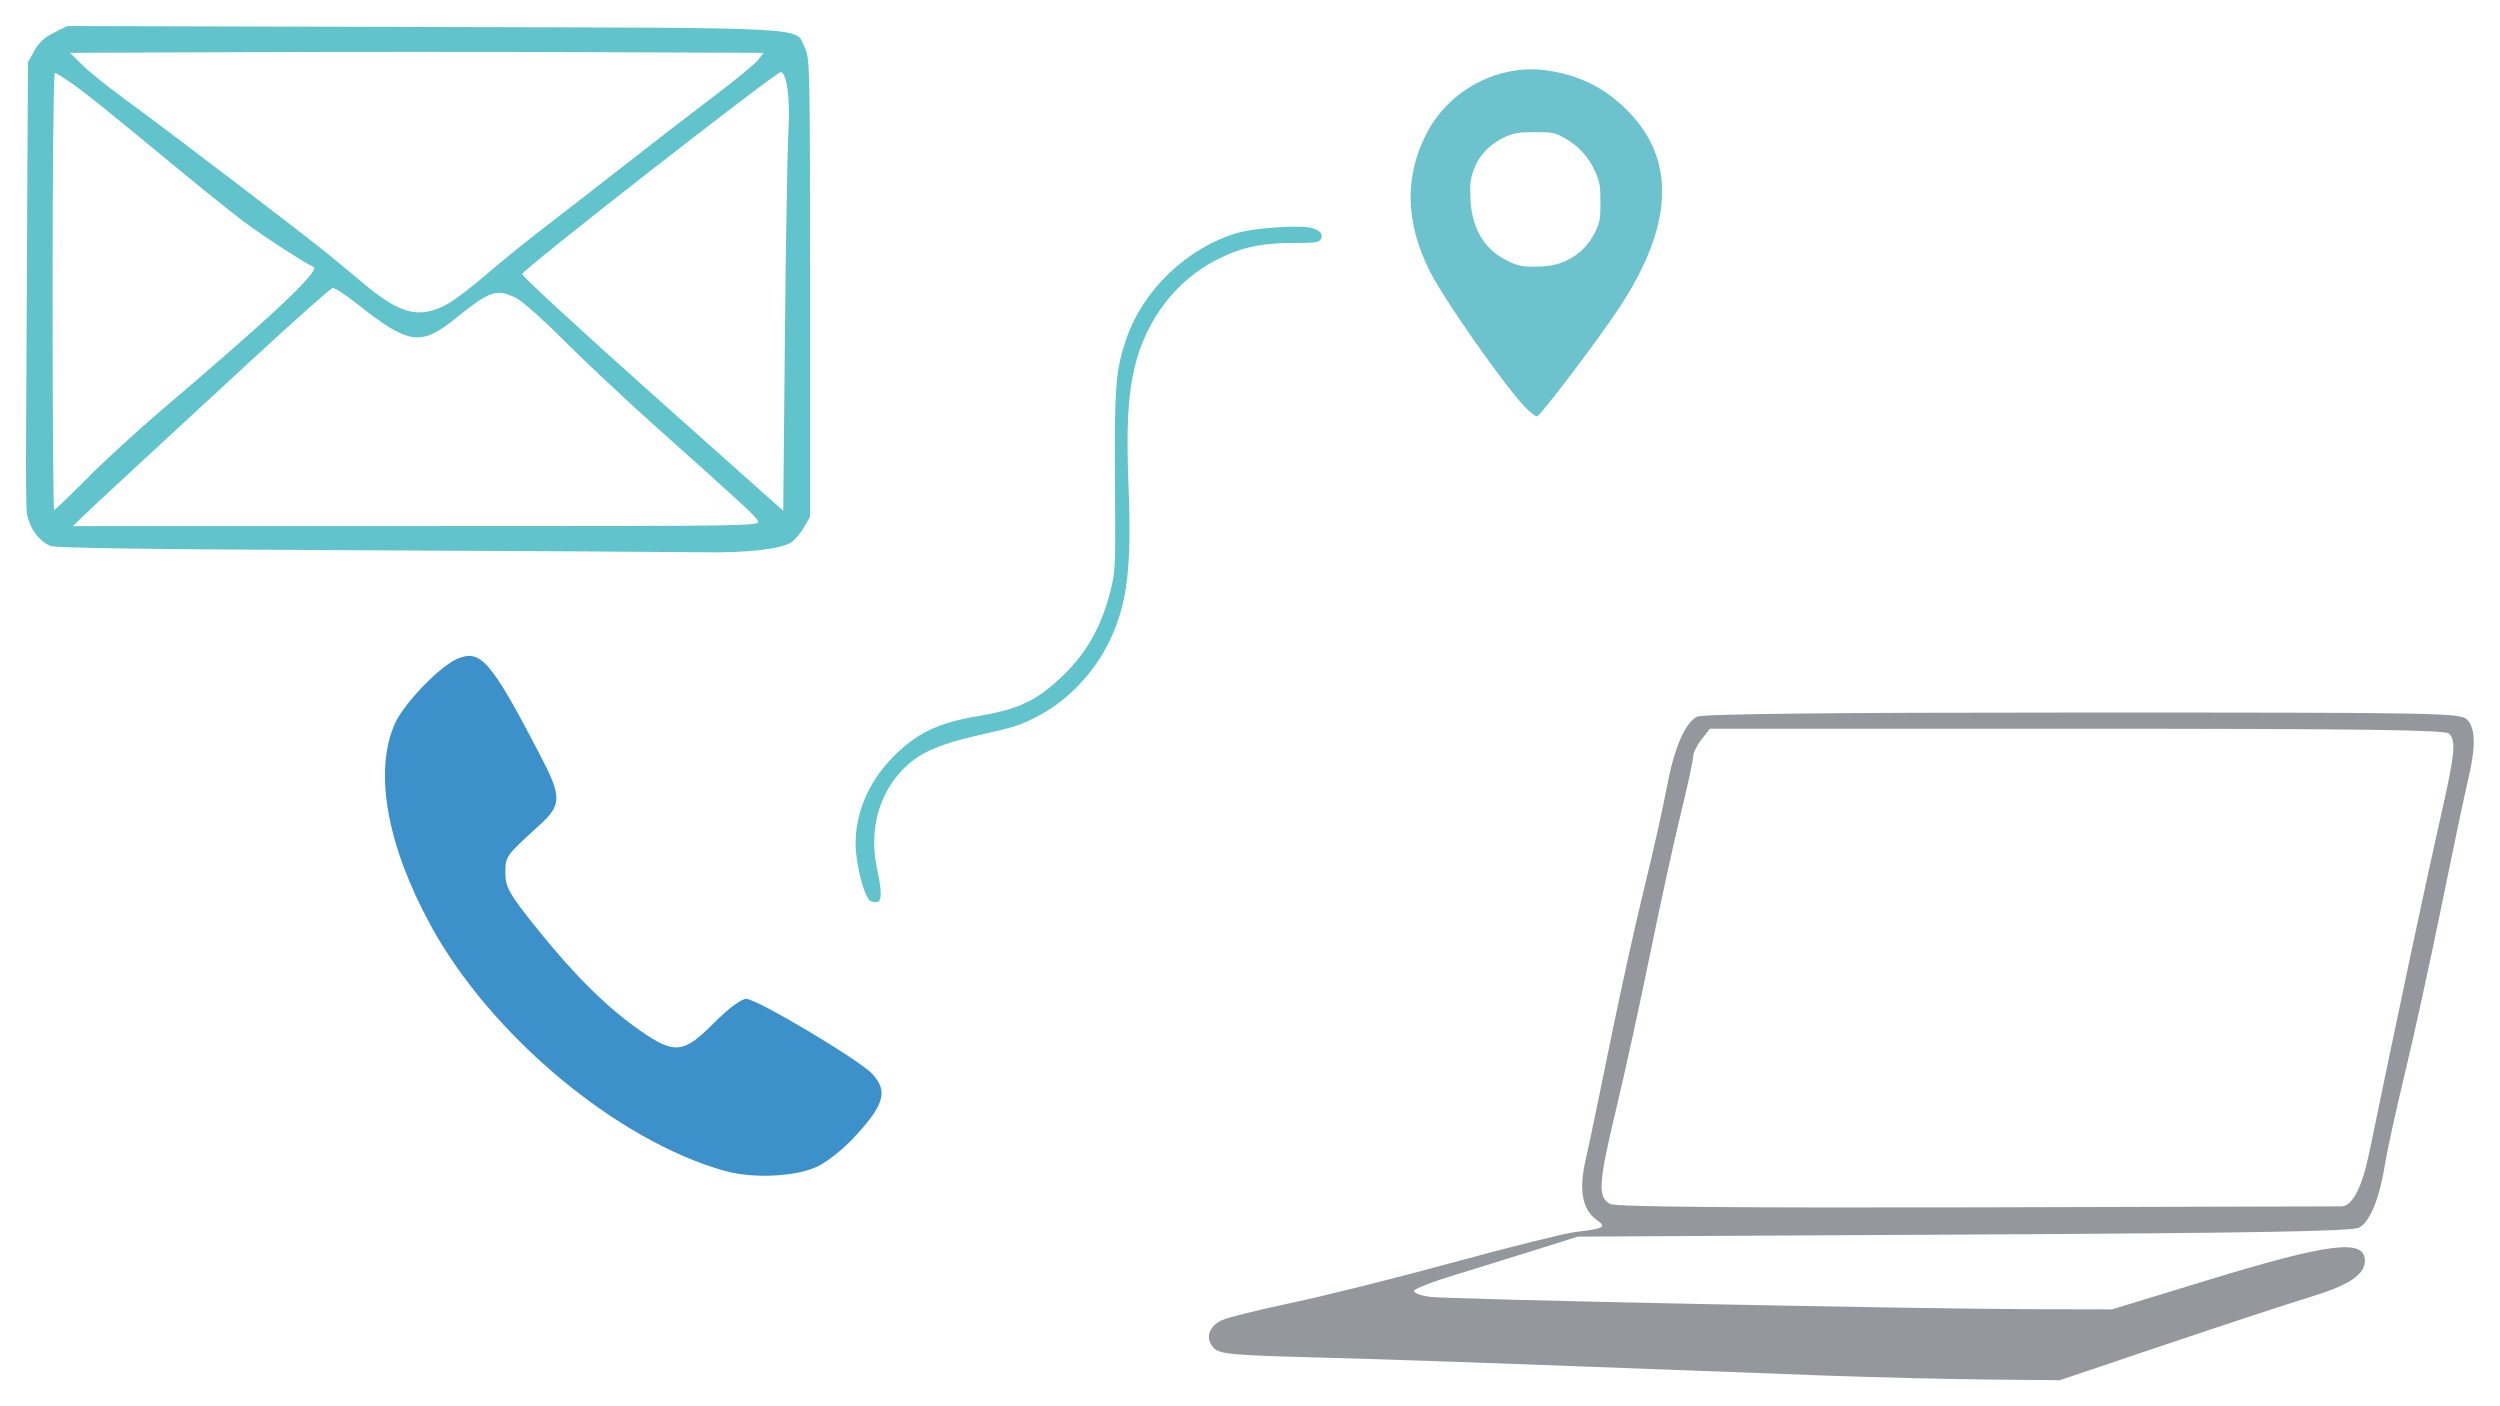 <?xml version="1.0" encoding="UTF-8" standalone="no"?>
<!-- Created with Inkscape (http://www.inkscape.org/) -->

<svg
   version="1.1"
   id="svg1"
   width="1920"
   height="1080"
   viewBox="0 0 1920 1080"
   sodipodi:docname="hero-contatti.svg"
   inkscape:version="1.4.2 (f4327f4, 2025-05-13)"
   xmlns:inkscape="http://www.inkscape.org/namespaces/inkscape"
   xmlns:sodipodi="http://sodipodi.sourceforge.net/DTD/sodipodi-0.dtd"
   xmlns="http://www.w3.org/2000/svg"
   xmlns:svg="http://www.w3.org/2000/svg">
  <defs
     id="defs1" />
  <sodipodi:namedview
     id="namedview1"
     pagecolor="#ffffff"
     bordercolor="#000000"
     borderopacity="0.25"
     inkscape:showpageshadow="2"
     inkscape:pageopacity="0.0"
     inkscape:pagecheckerboard="0"
     inkscape:deskcolor="#d1d1d1"
     inkscape:zoom="0.27068931"
     inkscape:cx="849.68261"
     inkscape:cy="840.44693"
     inkscape:window-width="1920"
     inkscape:window-height="974"
     inkscape:window-x="-11"
     inkscape:window-y="-11"
     inkscape:window-maximized="1"
     inkscape:current-layer="g1" />
  <g
     inkscape:groupmode="layer"
     inkscape:label="Image"
     id="g1"
     style="display:inline"
     transform="translate(302.166)">
    <path
       style="fill:#61c3cb;fill-opacity:1;stroke-width:2.059"
       d="m -24.979,422.609 c -169.022,-0.763 -235.15,-1.708 -238.873,-3.411 -7.231,-3.309 -13.522,-10.817 -16.142,-19.267 -2.634,-8.494 -2.519,6.221 -1.504,-193.007 l 0.811,-159.029 4.814,-8.8 c 3.501,-6.4 7.622,-10.204 15.11,-13.948 L -250.467,20 22.384,20.722 C 329.593,21.534 307.856,20.35 315.975,36.711 c 3.827,7.712 3.97,14.331 3.97,184.066 v 176.066 l -4.827,8.422 c -2.655,4.632 -7.295,9.88 -10.311,11.662 -8.367,4.942 -34.517,7.769 -66.866,7.227 -16.057,-0.269 -134.372,-0.964 -262.92,-1.544 z M 279.865,400.073 c -2.216,-4.14 -8.485,-9.932 -78.327,-72.364 -23.218,-20.755 -54.891,-50.473 -70.385,-66.04 -15.494,-15.567 -31.905,-30.21 -36.47,-32.538 -15.161,-7.735 -20.368,-6.048 -46.56,15.085 -27.311,22.037 -36.387,20.681 -76.86,-11.481 -8.415,-6.687 -16.543,-11.881 -18.063,-11.543 -1.52,0.338 -28.911,24.709 -60.87,54.156 -69.24,63.799 -123.993,114.537 -132.462,122.751 l -6.138,5.953 H 17.862 c 260.376,0 264.101,-0.057 262.003,-3.978 z m -515.195,-32.616 c 13.194,-13.331 39.224,-37.193 57.845,-53.026 86.316,-73.393 122.373,-107.473 115.966,-109.609 -4.736,-1.579 -38.88,-23.688 -53.259,-34.487 -8.05,-6.046 -27.973,-21.982 -44.274,-35.414 -65.672,-54.114 -77.087,-63.32 -87.965,-70.941 -6.237,-4.369 -12.113,-7.944 -13.058,-7.944 -0.945,0 -1.718,75.523 -1.718,167.829 0,92.306 0.557,167.829 1.237,167.829 0.68,0 12.032,-10.907 25.226,-24.238 z M 303.331,101.34 C 304.73,76.036 302.257,56.325 297.564,55.371 294.322,54.712 98.815,207.322 98.854,210.481 c 0.021,1.699 45.142,43.309 100.269,92.466 l 100.23,89.377 1.277,-132.622 c 0.702,-72.942 1.918,-144.205 2.701,-158.362 z M 41.146,233.723 c 5.223,-2.779 18.521,-12.861 29.552,-22.404 11.031,-9.544 31.777,-26.34 46.104,-37.326 14.326,-10.986 42.962,-33.223 63.635,-49.416 20.673,-16.193 50.51,-39.19 66.305,-51.105 15.795,-11.915 30.703,-24.187 33.129,-27.271 l 4.411,-5.607 -133.008,-0.53 c -73.155,-0.291 -193.01,-0.291 -266.345,0 l -133.336,0.53 9.794,9.61 c 5.387,5.286 19.75,16.841 31.918,25.679 31.799,23.095 140.911,106.32 158.723,121.066 8.307,6.877 19.89,16.49 25.741,21.363 27.876,23.218 42.172,26.695 63.377,15.412 z"
       id="path9" />
    <path
       style="fill:#61c3cb;fill-opacity:1;stroke-width:1.554"
       d="m 366.234,691.92 c -4.812,-3.142 -11.351,-28.824 -11.299,-44.376 0.078,-23.244 9.85,-46.427 27.216,-64.568 18.597,-19.427 35.232,-27.701 66.117,-32.885 31.678,-5.317 44.931,-11.475 64.683,-30.056 19.513,-18.356 31.373,-39.521 38.211,-68.189 3.287,-13.783 3.4,-16.873 2.984,-81.513 -0.472,-73.267 0.453,-85.373 8.333,-109.023 12.823,-38.488 47.127,-71.29 86.387,-82.608 12.136,-3.498 44.548,-5.827 54.671,-3.928 7.427,1.393 10.825,4.828 8.701,8.797 -1.456,2.721 -3.439,3.001 -21.363,3.011 -24.695,0.014 -40.531,3.542 -59.171,13.183 -30.896,15.98 -53.691,45.903 -62.372,81.875 -5.297,21.947 -6.566,46.189 -4.795,91.561 2.433,62.329 -0.809,89.712 -13.941,117.734 -12.033,25.678 -33.294,47.932 -57.218,59.89 -13.121,6.559 -16.176,7.512 -45.24,14.115 -27.05,6.146 -41.922,12.399 -53.067,22.311 -21.393,19.027 -30.342,48.975 -23.763,79.524 3.939,18.29 3.915,25.466 -0.086,25.977 -1.709,0.219 -3.955,-0.156 -4.99,-0.831 z"
       id="path10" />
    <path
       style="fill:#6cc3cd;fill-opacity:1;stroke-width:1.554"
       d="m 868.834,312.418 c -15.709,-16.312 -62,-82.377 -72.873,-104.004 -18.876,-37.542 -19.67,-72.913 -2.383,-106.157 17.454,-33.565 55.397,-53.398 92.178,-48.181 24.681,3.5 44.06,13.062 61.431,30.312 37.935,37.67 36.118,88.167 -5.451,151.502 -15.982,24.351 -61.064,83.909 -63.513,83.909 -1.254,0 -5.479,-3.321 -9.389,-7.381 z m 28.333,-110.725 c 11.309,-4.231 20.237,-12.272 25.479,-22.947 3.867,-7.874 4.365,-10.588 4.34,-23.656 -0.024,-12.626 -0.617,-16.025 -4.095,-23.494 -5.261,-11.297 -13.084,-19.847 -23.375,-25.549 -7.496,-4.153 -9.576,-4.565 -23.003,-4.565 -12.668,0 -15.989,0.575 -23.411,4.057 -11.262,5.282 -19.226,13.651 -23.315,24.502 -2.712,7.197 -3.179,11.196 -2.654,22.719 1.03,22.582 10.463,38.571 27.897,47.283 8.21,4.103 11.249,4.772 21.673,4.772 8.336,0 14.73,-0.975 20.464,-3.12 z"
       id="path11" />
    <path
       style="fill:#3c91ca;fill-opacity:1;stroke-width:3.108"
       d="M 254.383,899.23 C 171.578,876.016 74.755,795.183 28.645,710.774 -5.158,648.894 -15.195,592.196 1.179,555.63 8.139,540.088 35.905,511.373 49.365,505.797 c 17.695,-7.33 25.789,2.129 63.078,73.71 17.043,32.716 16.978,38.554 -0.606,54.525 -25.7,23.344 -25.9,23.626 -25.9,36.473 0,10.851 3.081,16.244 24.489,42.873 28.995,36.065 54.126,60.872 79.359,78.336 26.185,18.123 33.131,17.391 56.201,-5.922 10.947,-11.062 21.117,-18.646 25.006,-18.646 8.189,0 87.491,47.297 96.973,57.837 12.248,13.614 8.922,24.094 -15.998,50.413 -7.012,7.405 -18.342,16.367 -25.179,19.915 -16.105,8.357 -50.026,10.193 -72.402,3.92 z"
       id="path12" />
    <path
       style="fill:#94979c;fill-opacity:1;stroke-width:3.108"
       d="m 1100.723,1056.475 c -38.458,-1.382 -125.164,-4.629 -192.679,-7.216 -67.516,-2.587 -156.611,-5.6 -197.99,-6.696 -67.005,-1.774 -75.789,-2.604 -80.304,-7.593 -6.538,-7.224 -3.596,-16.48 6.733,-21.187 4.408,-2.009 28.505,-7.968 53.549,-13.243 25.043,-5.275 80.983,-19.273 124.31,-31.106 43.327,-11.833 85.281,-22.288 93.232,-23.232 22.29,-2.647 24.363,-3.767 16.784,-9.076 -11.156,-7.814 -14.126,-22.89 -8.947,-45.413 2.495,-10.852 10.91,-51.197 18.7,-89.655 7.789,-38.458 19.668,-92.3 26.396,-119.648 6.728,-27.348 14.547,-62.188 17.374,-77.423 5.603,-30.194 13.83,-49.536 23.202,-54.552 4.007,-2.145 102.448,-3.212 296.297,-3.212 277.287,0 290.526,0.255 295.439,5.683 6.388,7.059 6.462,21.015 0.249,47.148 -2.642,11.11 -11.765,54.463 -20.274,96.34 -8.509,41.877 -21.007,99.007 -27.773,126.955 -6.766,27.949 -13.742,59.829 -15.501,70.844 -4.135,25.887 -11.415,43.816 -19.724,48.579 -5.029,2.883 -77.896,4.175 -303.407,5.379 l -296.789,1.585 -32.631,10.259 c -17.947,5.642 -46.266,14.42 -62.932,19.505 -16.665,5.085 -30.3,10.471 -30.3,11.968 0,1.497 5.244,3.507 11.654,4.466 13.029,1.95 373.522,9.347 465.383,9.549 l 59.047,0.13 73.032,-22.327 c 94.166,-28.787 121.202,-32.129 121.202,-14.982 0,10.736 -12.53,18.933 -43.026,28.146 -14.794,4.47 -63.881,20.596 -109.082,35.837 l -82.184,27.711 -54.556,-0.506 c -30.006,-0.279 -86.022,-1.637 -124.48,-3.019 z M 1496.11,926.48 c 8.432,-0.177 15.817,-14.588 21.439,-41.834 21.492,-104.159 44.608,-212.996 53.845,-253.514 11.924,-52.306 12.976,-62.071 7.298,-67.749 -2.846,-2.846 -70.53,-3.729 -285.686,-3.729 h -281.957 l -6.441,8.188 c -3.543,4.504 -6.441,10.482 -6.441,13.286 0,2.804 -4.278,22.543 -9.506,43.866 -5.228,21.323 -15.764,69.535 -23.412,107.139 -7.648,37.604 -19.538,91.878 -26.421,120.609 -13.487,56.294 -14.11,67.072 -4.164,71.998 4.262,2.111 98.804,2.956 281.25,2.515 151.156,-0.365 277.245,-0.715 280.197,-0.777 z"
       id="path13" />
  </g>
</svg>
